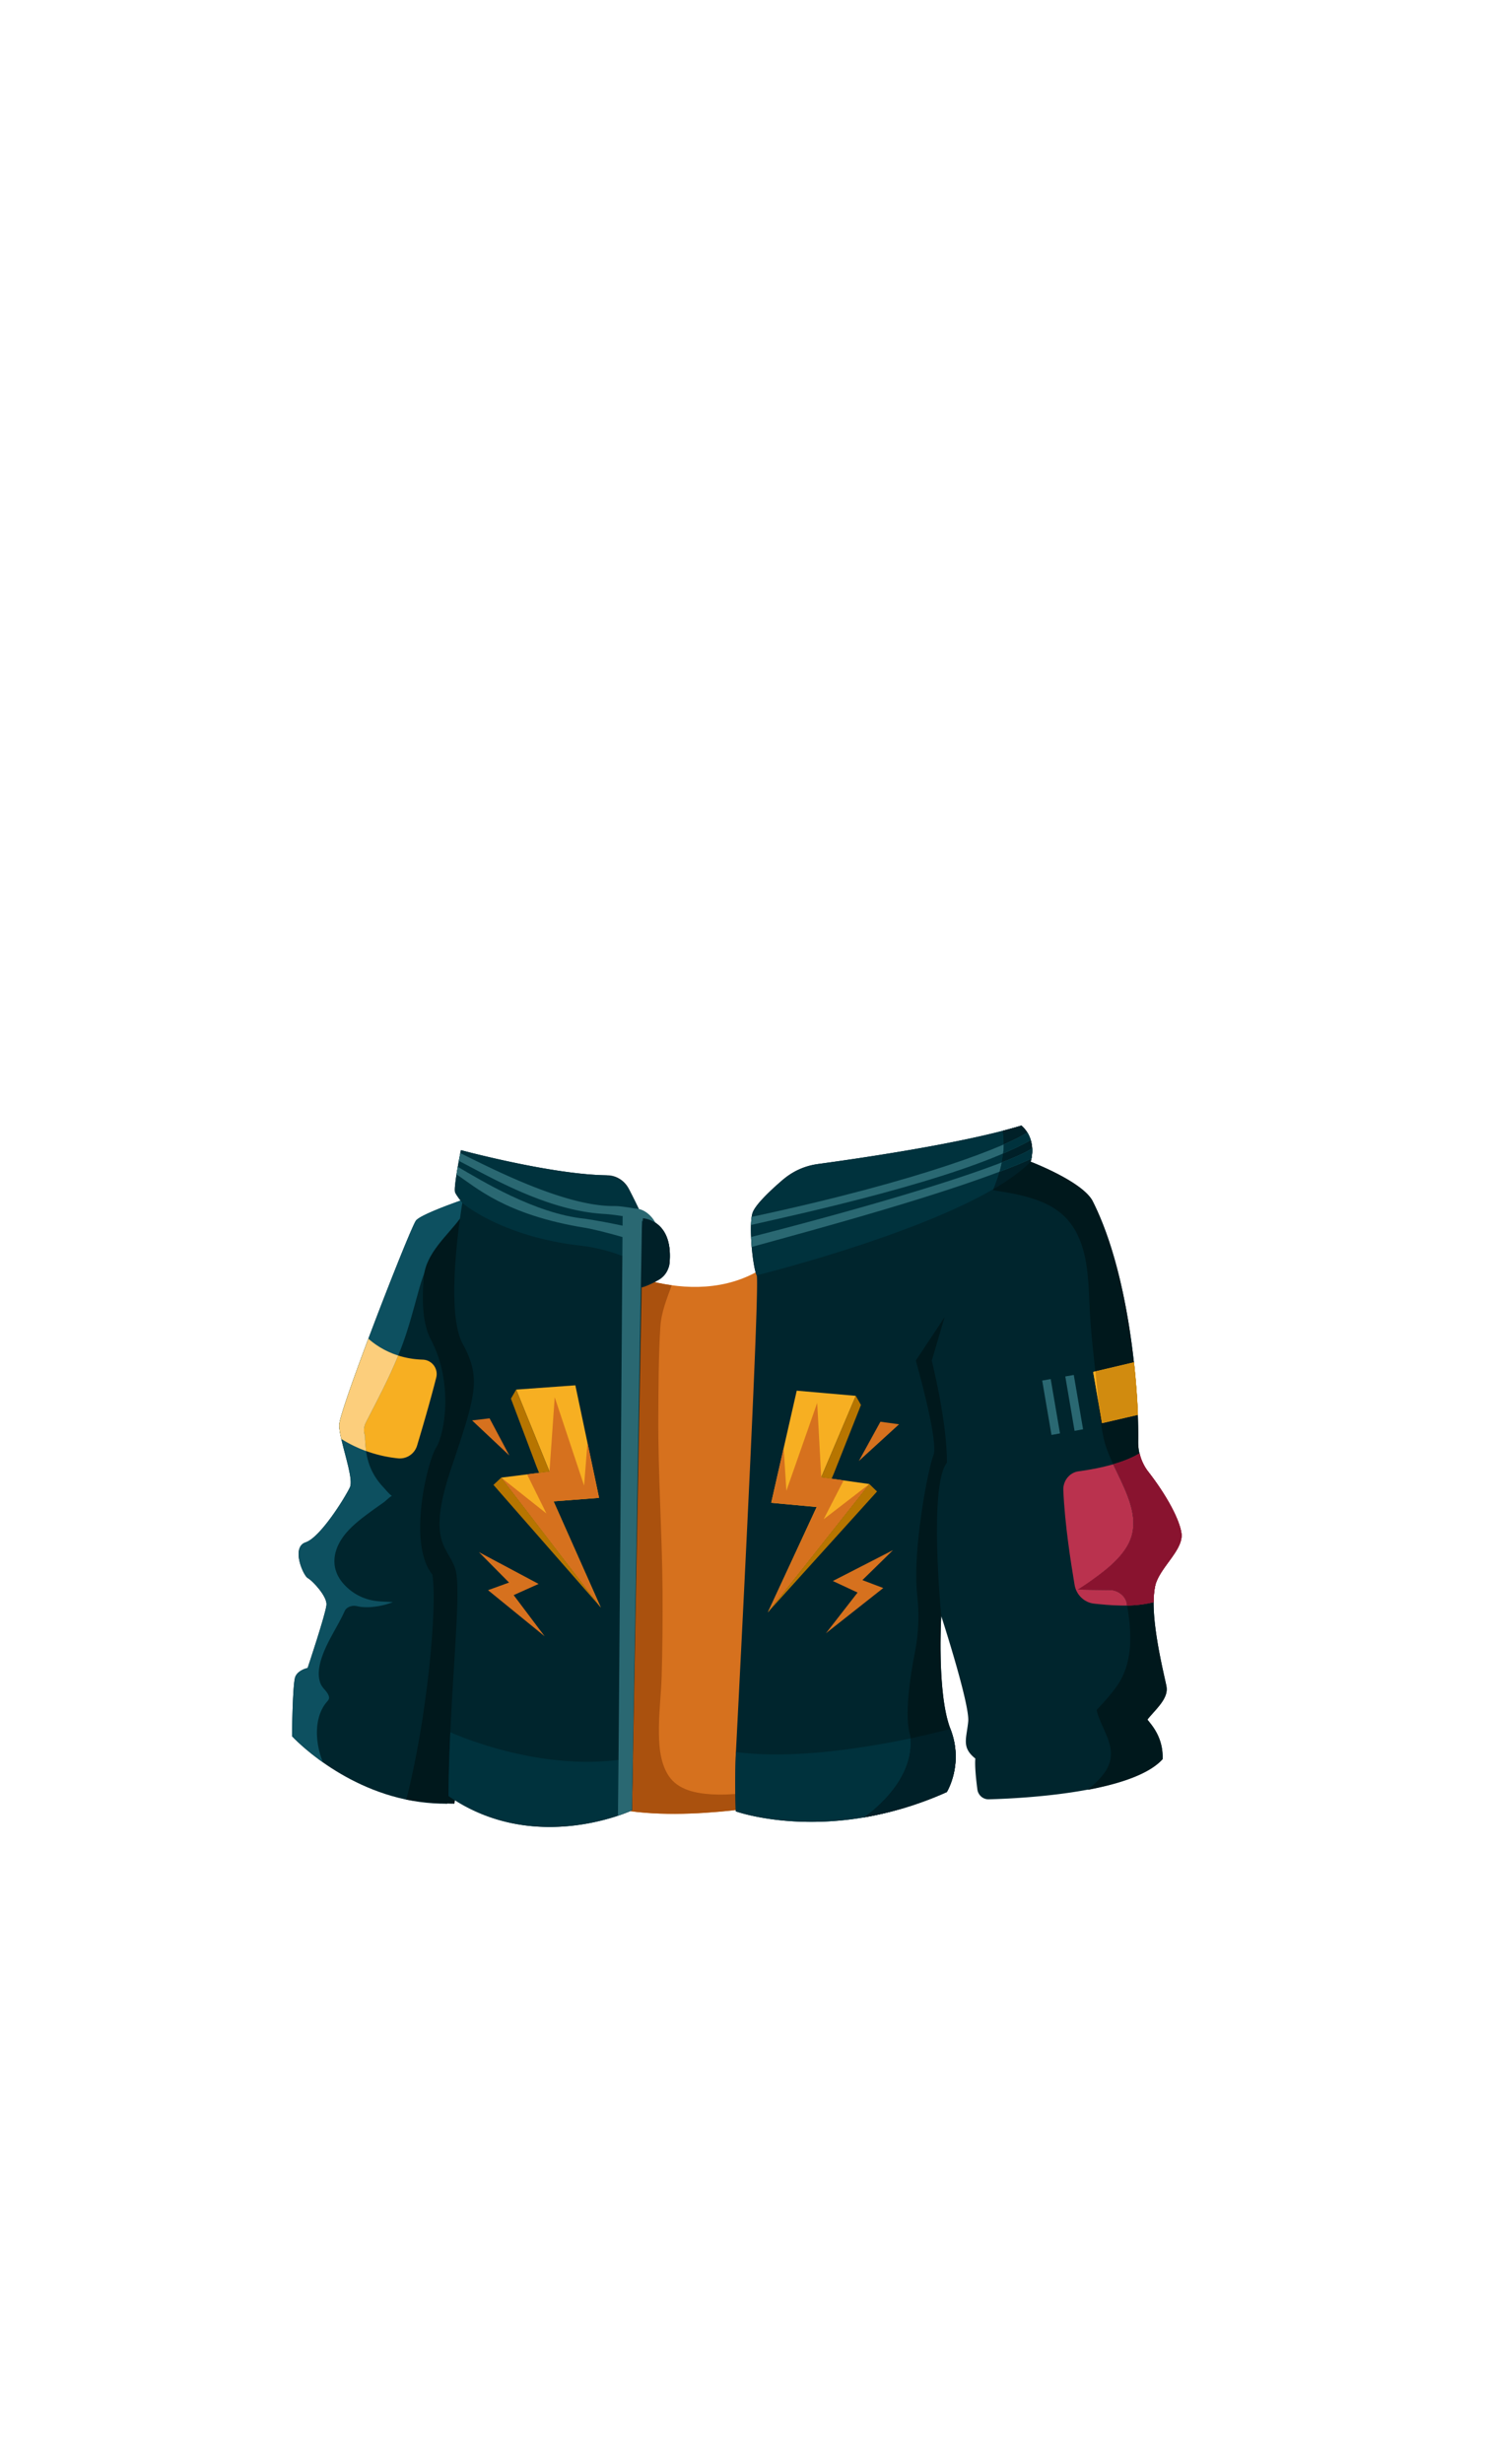 <svg xmlns="http://www.w3.org/2000/svg" width="250" height="414" fill="none" viewBox="0 0 250 414">
  <path fill="#D6711E" d="M100.94 212.05s16.31 9.25 28.5.22c-.21 27.18.51 90.94.51 90.94s-20.22 3.9-30.9-.66c.15-18.95 1.88-90.5 1.88-90.5h.01Z"/>
  <path fill="#00252D" d="M81.21 258.99c-.15 18.76-1.6 36.66-6.04 44.07-1.6.01-3.15-.1-4.63-.3-12.99-1.8-21.44-11.03-21.44-11.03s.07-8.86.55-10c.47-1.14 2.07-1.47 2.07-1.47s3.07-9.16 3.17-10.62c.11-1.46-2.4-4.09-3.14-4.48-.75-.38-2.86-5.17-.36-6.01 2.5-.84 6.7-7.65 7.44-9.25.56-1.23-.79-5.2-1.45-8.13-.21-.92-.35-1.73-.35-2.32 0-1.09 2.27-7.51 4.9-14.51 3.42-9.1 7.47-19.19 8.01-19.86.37-.45 1.72-1.1 3.25-1.74 2.53-1.06 5.56-2.07 5.56-2.07s2.67 29.82 2.45 57.73l.01-.01Z"/>
  <path fill="#0D5060" d="M54.27 296.04c-1.18-2.91-1.56-6.93.33-9.64.55-.78.97-.87.56-1.71-.31-.63-.95-1.07-1.24-1.75-.54-1.26-.34-2.7.03-3.97.87-2.96 2.74-5.49 4-8.28.34-.74 1.33-1 2.04-.83 1.65.41 4.05.11 6.07-.67-1.01-.08-2.05-.07-3.03-.22a8.696 8.696 0 0 1-5.26-2.84c-2.47-2.77-1.75-6.07.52-8.67 1.25-1.43 2.81-2.58 4.33-3.69.63-.46 1.27-.9 1.9-1.35.41-.3.9-.84 1.33-1.06 0-.01.02-.02.02-.04-.49-.32-1.11-1.11-1.42-1.44-.84-.88-1.53-1.88-2.04-3-.82-1.81-1.03-3.76-1.07-5.72-.23-.66-.22-1.43.19-2.22 2.07-4 4.17-8 5.82-12.2 1.29-3.3 2.15-6.71 3.1-10.12 1.45-5.16 3.91-9.61 8.61-11.58-.19-2.42-.31-3.79-.31-3.79s-3.03 1.02-5.56 2.07c-1.54.64-2.89 1.29-3.25 1.74-.54.67-4.59 10.76-8.01 19.86-2.63 7-4.89 13.42-4.9 14.51 0 .6.14 1.41.35 2.32.66 2.93 2.01 6.91 1.45 8.13-.74 1.6-4.93 8.41-7.44 9.25-2.51.84-.39 5.62.36 6.01.74.39 3.25 3.03 3.14 4.48-.11 1.45-3.17 10.62-3.17 10.62s-1.59.33-2.07 1.47c-.48 1.14-.55 10-.55 10s1.87 2.04 5.2 4.4c-.01-.03-.03-.06-.04-.1l.01.03Z"/>
  <path fill="#AA510E" d="M119.64 301.48c-2.62-.16-5.64-.72-7.22-3.1-1.54-2.33-1.66-5.44-1.64-8.15.02-2.86.38-5.69.46-8.55.14-4.78.18-9.59.15-14.37-.07-9.79-.77-19.55-.71-29.35.03-5 .03-10.01.34-15 .16-2.54 1.1-4.74 1.91-7.01-6.75-.93-11.99-3.9-11.99-3.9s-1.74 71.55-1.88 90.5c10.68 4.55 30.9.66 30.9.66l-.03-3.09c-3.4 1.17-7.17 1.55-10.28 1.36h-.01Z"/>
  <path fill="#00181C" d="M81.21 258.99c-.15 18.76-3.46 36.17-4.82 44.07-1.6.01-5.85-.3-8.09-.69 3.45-13.25 5.28-32.4 4.39-37.8-4.19-5.15-.9-18.88.62-21.32 1.52-2.44 2.93-11.04-.9-18.24-1.34-2.51-1.51-6.43-1.16-10.46.35-4.03 4.08-7.04 6.08-9.8 2.53-1.06 1.4.67 1.4.67s.4-.03.85 6.59c.76 11.17 1.76 29.45 1.63 46.97v.01Z"/>
  <path fill="#00252D" d="M77.5 193.25s15.45 4.15 24.6 4.22c1.52.01 2.91.9 3.62 2.27 1.91 3.71 2.38 4.95 2.38 4.95s5.12.26 4.47 7.52a3.654 3.654 0 0 1-1.85 2.86c-2.03 1.13-2.85 1.25-2.85 1.25l-1.46 78.97-.16 8.88s-16.32 7.67-30.85-2.42c.03-3.6.15-7.22.31-10.71.6-13.03 1.78-24.38.85-27.38-1.18-3.81-4.92-4.38-.73-16.87 4.2-12.48 5.11-15.2 1.95-21.03-3.16-5.83.01-24.02.01-24.02s-.95-.64-1.27-1.4c-.32-.75.98-7.1.98-7.1v.01Zm115.409 95.64c.33.57 2.71 2.73 2.55 6.66-5.14 5.69-23.55 6.62-29.22 6.77-.96.03-1.79-.69-1.92-1.66-.21-1.6-.46-3.93-.34-5.19-2.37-1.88-1.48-3.33-1.2-6.23.28-2.9-4.53-17.71-4.53-17.71s-.77 13.04 1.54 18.96c2.31 5.93-.61 10.61-.61 10.61-19.85 8.89-35.48 3.24-35.48 3.24s-.23-4.84.03-9.97c1.12-21.78 4.02-79 3.49-80.08-.64-1.34-1.36-8.05-.73-10.38.37-1.4 3.1-3.94 5.23-5.77a10.95 10.95 0 0 1 5.66-2.54c7.03-.95 24.51-3.49 34.33-6.47 2.78 2.44 1.56 6.06 1.56 6.06s8.57 3.26 10.39 6.54c3.88 7.6 5.99 18.13 6.98 27.17.35 3.19.56 6.2.66 8.83.06 1.68.08 3.2.06 4.52 0 .66.06 1.31.21 1.94.26 1.11.75 2.17 1.45 3.07 3.18 4.09 5.27 8.08 5.59 10.35.38 2.67-3.3 5.48-4.28 8.38-.26.88-.38 1.98-.38 3.21-.03 5.17 1.84 12.49 2.16 14.13.38 2.03-1.78 3.79-3.2 5.56Z"/>
  <path fill="#BA324E" d="M194.34 265.99c-.26.88-.38 1.98-.38 3.21-3.71.92-7.49.5-9.97.25-1.69-.17-3.05-1.48-3.33-3.18-.62-3.7-1.64-10.1-1.89-15.88-.07-1.57 1.03-2.98 2.56-3.18 6.01-.81 9.01-2.24 10.26-3.02.26 1.11.75 2.17 1.45 3.07 3.18 4.09 5.27 8.08 5.59 10.35.38 2.67-3.3 5.48-4.28 8.38h-.01Z"/>
  <path fill="#F7AF22" d="m191.31 237.72-6.04 1.4-1.48-8.61 6.86-1.61c.35 3.19.56 6.2.66 8.83v-.01Zm-117.97-6.26c-1.05 4.14-2.41 8.74-3.21 11.4a3.028 3.028 0 0 1-3.21 2.17 22.21 22.21 0 0 1-9.54-3.27c-.21-.92-.35-1.73-.35-2.32 0-1.09 2.27-7.51 4.9-14.51 1.41 1.26 4.47 3.38 9.15 3.52 1.53.05 2.64 1.5 2.26 3.01Z"/>
  <path fill="#2A6872" d="m182.09 240.15-1.43.26-1.56-9.14 1.43-.25 1.56 9.13Zm-3.88.69-1.43.26-1.56-9.14 1.43-.25 1.56 9.13Z"/>
  <path fill="#00323D" d="M173.39 194.69c-.06.31-.12.49-.12.49-9.87 10.18-46.05 19.1-46.05 19.1-.09-.19-.18-.49-.28-.87-.15-.65-.3-1.53-.42-2.5-.05-.45-.1-.91-.14-1.39l-.03-.41c-.03-.42-.06-.85-.07-1.27-.02-.45-.03-.89-.03-1.32 0-.24 0-.47.01-.69.02-.5.05-.97.11-1.36.03-.21.07-.4.11-.57.35-1.3 2.74-3.61 4.79-5.39 1.84-1.61 4.1-2.65 6.51-2.97 7.28-.99 24.29-3.49 33.92-6.41.42.37.75.76 1 1.16.27.42.46.85.58 1.28.14.48.21.95.23 1.38.04.72-.05 1.35-.13 1.75l.01-.01Zm-60.791 17.03c-.01.26-.04.52-.07.79-.09.85-.94 1.39-1.72 1.09-4.15-1.62-7.5-3.65-13.23-4.31-13.25-1.51-19.8-7.13-19.8-7.13s-.94-1.06-1.26-1.82a.634.634 0 0 1-.04-.23c-.03-.28 0-.75.07-1.31.05-.45.12-.96.2-1.48v-.02c.06-.42.14-.85.21-1.26.1-.57.2-1.1.28-1.55.14-.74.25-1.24.25-1.24s.09.02.24.06c1.96.52 15.29 3.96 23.9 4.15 1.81.04 3.45 1.07 4.29 2.7.52 1.02.93 1.84 1.24 2.49.51 1.07.77 1.65.87 1.9.01.03.02.05.03.07.02.05.03.07.03.07s.08 0 .21.02c.44.07 1.54.32 2.51 1.22.48.44.93 1.05 1.26 1.87.22.55.39 1.19.48 1.95.06.59.08 1.24.05 1.97Zm46.571 89.38c-.72.32-1.44.63-2.14.91-.18.07-.37.15-.56.22-.2.08-.41.16-.61.23-.24.09-.47.18-.71.26-.51.18-1.01.36-1.51.53-.27.09-.54.17-.82.26-.32.11-.65.2-.97.3-.5.15-.99.29-1.48.42-.28.08-.56.15-.84.22-.25.06-.51.13-.76.19-.21.05-.42.1-.62.14-.99.23-1.96.42-2.9.58-12.77 2.16-21.56-1.02-21.56-1.02s-.12-7.06.03-9.97c9.59 1.29 21.88-.72 29.35-2.29 4.07-.86 6.71-1.59 6.71-1.59 2.31 5.93-.61 10.61-.61 10.61Zm-52.761-5.8-.16 8.88s-16.32 7.67-30.85-2.42c.03-3.6.15-7.22.31-10.71 0 0 15.73 7.24 30.7 4.25Z"/>
  <path fill="#2A6872" d="M173.29 191.56c-11.66 6.59-39.53 12.55-47.03 14.26.02-.5.05-.97.11-1.36 29.21-6.25 43.26-12.09 46.33-14.18.27.42.46.85.58 1.28h.01Z"/>
  <path fill="#2A6872" d="M173.389 194.69c-12.33 5.55-38.68 12.49-47.01 14.83l-.03-.41c-.03-.42-.06-.85-.07-1.27 30.1-7.72 44.54-12.98 47.25-14.9.04.72-.05 1.35-.13 1.75h-.01Zm-96.249.36c5.12 2.61 14.72 8.34 24.32 8.91 1.69.1 4.88.55 6.19 1.07l.24.09c1 .41 1.86.86 2.51 1.22.09.05.19.11.27.15-.14-.39-.3-.74-.47-1.04-1.14-2.06-2.81-2.32-2.81-2.32s-.22-.07-.61-.07h-.03c-.58-.11-1.22-.21-1.92-.3a11.9 11.9 0 0 0-1.69-.12c-8.27.03-20.5-6.32-25.75-8.89l-.26 1.29.01.01Z"/>
  <path fill="#2A6872" d="M111.44 210.03c-2.45-1.01-10.27-3.28-13.05-3.73-13.5-2.18-18.38-6.86-21.64-8.97v-.02c.06-.42.14-.85.21-1.26 3.78 2.18 12.93 7.89 21.44 8.73 0 0 9.66 1.42 13.07 3.29.04.59.03 1.24-.04 1.98l.01-.02Z"/>
  <path fill="#0D5060" d="M61.36 241.17c.01.88.07 1.77.2 2.64-1.33-.48-2.75-1.15-4.18-2.04-.21-.92-.35-1.73-.35-2.32 0-1.09 2.27-7.51 4.9-14.51.94.84 2.62 2.07 5.02 2.83-1.57 3.83-3.51 7.51-5.41 11.18-.41.79-.43 1.56-.19 2.22h.01Z"/>
  <path fill="#FCCE7C" d="M61.36 241.17c.01.88.07 1.77.2 2.64-1.33-.48-2.75-1.15-4.18-2.04-.21-.92-.35-1.73-.35-2.32 0-1.09 2.27-7.51 4.9-14.51.94.84 2.62 2.07 5.02 2.83-1.57 3.83-3.51 7.51-5.41 11.18-.41.79-.43 1.56-.19 2.22h.01Z"/>
  <path fill="#002028" d="M106.64 216.32s1.49-.1 3.66-1.1c1.32-.61 2.2-1.91 2.3-3.38.44-6.9-4.5-7.15-4.5-7.15l-1.45 11.62-.01.01Z"/>
  <path fill="#00181C" d="M145.26 305.35c4.26-.72 8.95-2.03 13.92-4.26 0 0 2.92-4.68.61-10.61-2.3-5.93-1.54-18.96-1.54-18.96s-2.15-21.96.95-25.75c.05-6.86-2.55-17.15-2.55-17.15l2.16-7.31-4.84 7.29s3.92 13.69 2.95 15.95c-.81 1.89-3.55 15.72-2.72 23.37.35 3.17.27 6.38-.35 9.51-.92 4.67-1.82 10.97-.81 14.22 1.02 7.9-7.78 13.7-7.78 13.7Z"/>
  <path fill="#2A6872" d="M105.94 203.13h.76c.69.01 1.25.67 1.24 1.48l-1.68 98.52s-.02.45-.02 1.04c-.72.31-1.11.46-2.35.91.16-11.87.71-89 .79-100.52 0-.8.57-1.44 1.26-1.43Z"/>
  <path fill="#D6711E" d="m150.139 260.45-5.15 5.04 3.51 1.33-9.64 7.6 5.32-6.84-4.16-1.94 10.12-5.19Zm-69.629.33 5.07 5.12-3.53 1.28 9.52 7.75-5.21-6.92 4.19-1.88-10.04-5.35Z"/>
  <path fill="#00181C" d="M196.109 283.33c-.31-1.64-2.19-8.96-2.16-14.13 0-1.22.12-2.33.38-3.21.97-2.91 4.65-5.71 4.28-8.38-.32-2.27-2.41-6.26-5.59-10.35-.7-.9-1.19-1.96-1.45-3.07-.15-.63-.21-1.29-.21-1.94.02-1.31 0-2.84-.06-4.52-.1-2.63-.31-5.64-.66-8.83-1-9.04-3.11-19.57-6.98-27.17-1.82-3.28-10.39-6.54-10.39-6.54s1.22-3.62-1.56-6.06c-.97.29-2.01.58-3.11.87.51 3.34-.28 6.8-1.65 9.97 4.64.75 9.74 1.57 12.74 5.21 3.5 4.24 3.26 10.47 3.57 15.69.2 3.28.56 6.56.92 9.83.41 3.67.59 7.54 1.42 11.14 1.27 5.54 7.18 11.93 4.04 17.71-1.41 2.59-4.16 4.61-6.5 6.27a49 49 0 0 1-1.92 1.27c1.81.03 3.61.05 5.42.07 1.2 0 2.56.93 2.78 2.19.86 4.75 1.21 10.01-1.76 14.11a31.94 31.94 0 0 1-2.41 2.9c-.29.31-.57.63-.86.93.06-.07.04.02 0 .11.1.46.27.9.43 1.34.34.88.76 1.73 1.12 2.6.66 1.57 1.14 3.13.61 4.83-.6 1.88-2.23 3.32-3.67 4.56 5.3-1 10.27-2.59 12.58-5.14.16-3.92-2.22-6.09-2.55-6.66 1.42-1.77 3.58-3.53 3.2-5.56v-.04Z"/>
  <path fill="#BA324E" d="M194.339 265.99c-.26.88-.38 1.98-.38 3.21-1.5.37-3.01.53-4.45.56-.02-.15-.05-.29-.07-.43-.23-1.26-1.58-2.18-2.78-2.19-1.81-.01-3.62-.04-5.42-.07a49 49 0 0 0 1.92-1.27c2.34-1.65 5.09-3.67 6.5-6.27 2.38-4.36-.42-9.08-2.47-13.51 2.27-.66 3.65-1.37 4.4-1.83.26 1.11.75 2.17 1.45 3.07 3.18 4.09 5.27 8.08 5.59 10.35.38 2.67-3.3 5.48-4.28 8.38h-.01Z"/>
  <path fill="#F7AF22" d="m191.31 237.72-6.04 1.4-.57-3.33-.91-5.28.37-.09 6.49-1.53c.35 3.19.56 6.2.66 8.83Z"/>
  <path fill="#D18B0F" d="m191.31 237.72-6.04 1.4-.57-3.33c-.17-1.72-.32-3.44-.5-5.11l-.03-.26 6.49-1.53c.35 3.19.56 6.2.66 8.83h-.01Z"/>
  <path fill="#89132F" d="M194.339 265.99c-.26.88-.38 1.98-.38 3.21-1.5.37-3.01.53-4.45.56-.02-.15-.05-.29-.07-.43-.23-1.26-1.58-2.18-2.78-2.19-1.81-.01-3.62-.04-5.42-.07a49 49 0 0 0 1.92-1.27c2.34-1.65 5.09-3.67 6.5-6.27 2.38-4.36-.42-9.08-2.47-13.51 2.27-.66 3.65-1.37 4.4-1.83.26 1.11.75 2.17 1.45 3.07 3.18 4.09 5.27 8.08 5.59 10.35.38 2.67-3.3 5.48-4.28 8.38h-.01Z"/>
  <path fill="#002028" d="M173.389 194.69c-.01.07-.03.14-.04.19-.01.07-.03.12-.04.17-.02.06-.03.1-.03.12-1.53 1.58-3.69 3.13-6.25 4.62.26-.61.5-1.24.71-1.87.21-.61.38-1.22.53-1.83.14-.6.26-1.19.34-1.79.08-.56.13-1.11.15-1.67.04-.89-.01-1.77-.14-2.65 1.1-.28 2.14-.57 3.11-.87.09.08.17.16.26.24a5.203 5.203 0 0 1 .76.96c.04.08.09.15.13.22v.02c.02.03.04.07.05.1 0 .01.01.03.02.03.03.06.06.13.09.19.11.23.2.46.26.69.03.09.05.18.07.27.02.08.04.16.05.23.04.18.07.37.09.55l.03.32c.04.74-.05 1.36-.13 1.76h-.02Z"/>
  <path fill="#F7AF22" d="m133.95 233.66 9.93.87-5.81 13.68 8.09 1.14-17.06 21.55 8.2-17.69-7.64-.71 4.29-18.84Z"/>
  <path fill="#D6711E" d="m131.75 243.29.46 7.19 5.18-14.77.68 12.5 3.76.53-3.35 6.52 7.68-5.91-17.06 21.55 8.2-17.69-7.64-.71 2.09-9.21Z"/>
  <path fill="#B77500" d="m140.219 247.5 4.53-11.44-.87-1.53-5.81 13.68 1.74.25.41-.96Zm5.941 1.85L129.1 270.9l18.35-20.3-1.29-1.25Z"/>
  <path fill="#F7AF22" d="m96.73 232.76-9.95.72 5.6 13.77-8.11 1.02L101 270.08l-7.93-17.82 7.65-.59-3.99-18.91Z"/>
  <path fill="#D6711E" d="m98.77 242.43-.57 7.18-4.94-14.85-.88 12.49-3.77.47 3.25 6.57-7.59-6.02L101 270.08l-7.93-17.82 7.65-.59-1.95-9.24Z"/>
  <path fill="#B77500" d="M90.24 246.51 85.9 235l.88-1.52 5.6 13.77-1.75.22-.39-.96Zm-5.97 1.76L101 270.08l-18.04-20.59 1.31-1.22Z"/>
  <path fill="#002028" d="M159.17 301.1c-.72.32-1.44.63-2.14.91-.18.07-.37.15-.56.22-.2.08-.41.16-.61.23-.24.09-.47.18-.71.26-.51.18-1.01.36-1.51.53-.27.09-.54.17-.82.26-.32.11-.65.2-.97.3-.5.15-.99.29-1.48.42-.28.08-.56.15-.84.22-.25.06-.51.13-.76.19-.21.05-.42.1-.62.14-.99.23-1.96.42-2.9.58 0 0 8.48-5.59 7.82-13.28 4.07-.86 6.71-1.59 6.71-1.59 2.31 5.93-.61 10.61-.61 10.61Z"/>
  <path fill="#D6711E" d="m144.39 245.48 3.63-6.6 3.13.43-6.76 6.17Zm-58.76-.93-3.32-6.24-2.94.35 6.26 5.89Z"/>
  <path fill="#2A6872" d="M173.289 191.56c-1.35.76-2.91 1.51-4.63 2.25.04-.4.07-.79.09-1.18v-.34c1.94-.84 3.24-1.53 3.96-2.01 0 0 .01.02.02.03.04.08.09.15.13.22v.02c.02.03.04.07.05.1 0 .01.01.03.02.03.03.06.06.13.09.19.11.23.2.46.26.69h.01Zm.101 3.13a89.66 89.66 0 0 1-5.34 2.18c.07-.26.14-.51.2-.77.06-.27.12-.53.17-.79 2.67-1.04 4.34-1.83 5.09-2.37.04.72-.05 1.35-.13 1.75h.01Z"/>
  <path fill="#00323D" d="M173.289 191.56c-1.35.76-2.91 1.51-4.63 2.25.04-.4.07-.79.09-1.18v-.34c1.94-.84 3.24-1.53 3.96-2.01 0 0 .01.02.02.03.04.08.09.15.13.22v.02c.02.03.04.07.05.1 0 .01.01.03.02.03.03.06.06.13.09.19.11.23.2.46.26.69h.01Zm.101 3.13a89.66 89.66 0 0 1-5.34 2.18c.07-.26.14-.51.2-.77.06-.27.12-.53.17-.79 2.67-1.04 4.34-1.83 5.09-2.37.04.72-.05 1.35-.13 1.75h.01Z"/>
</svg>

